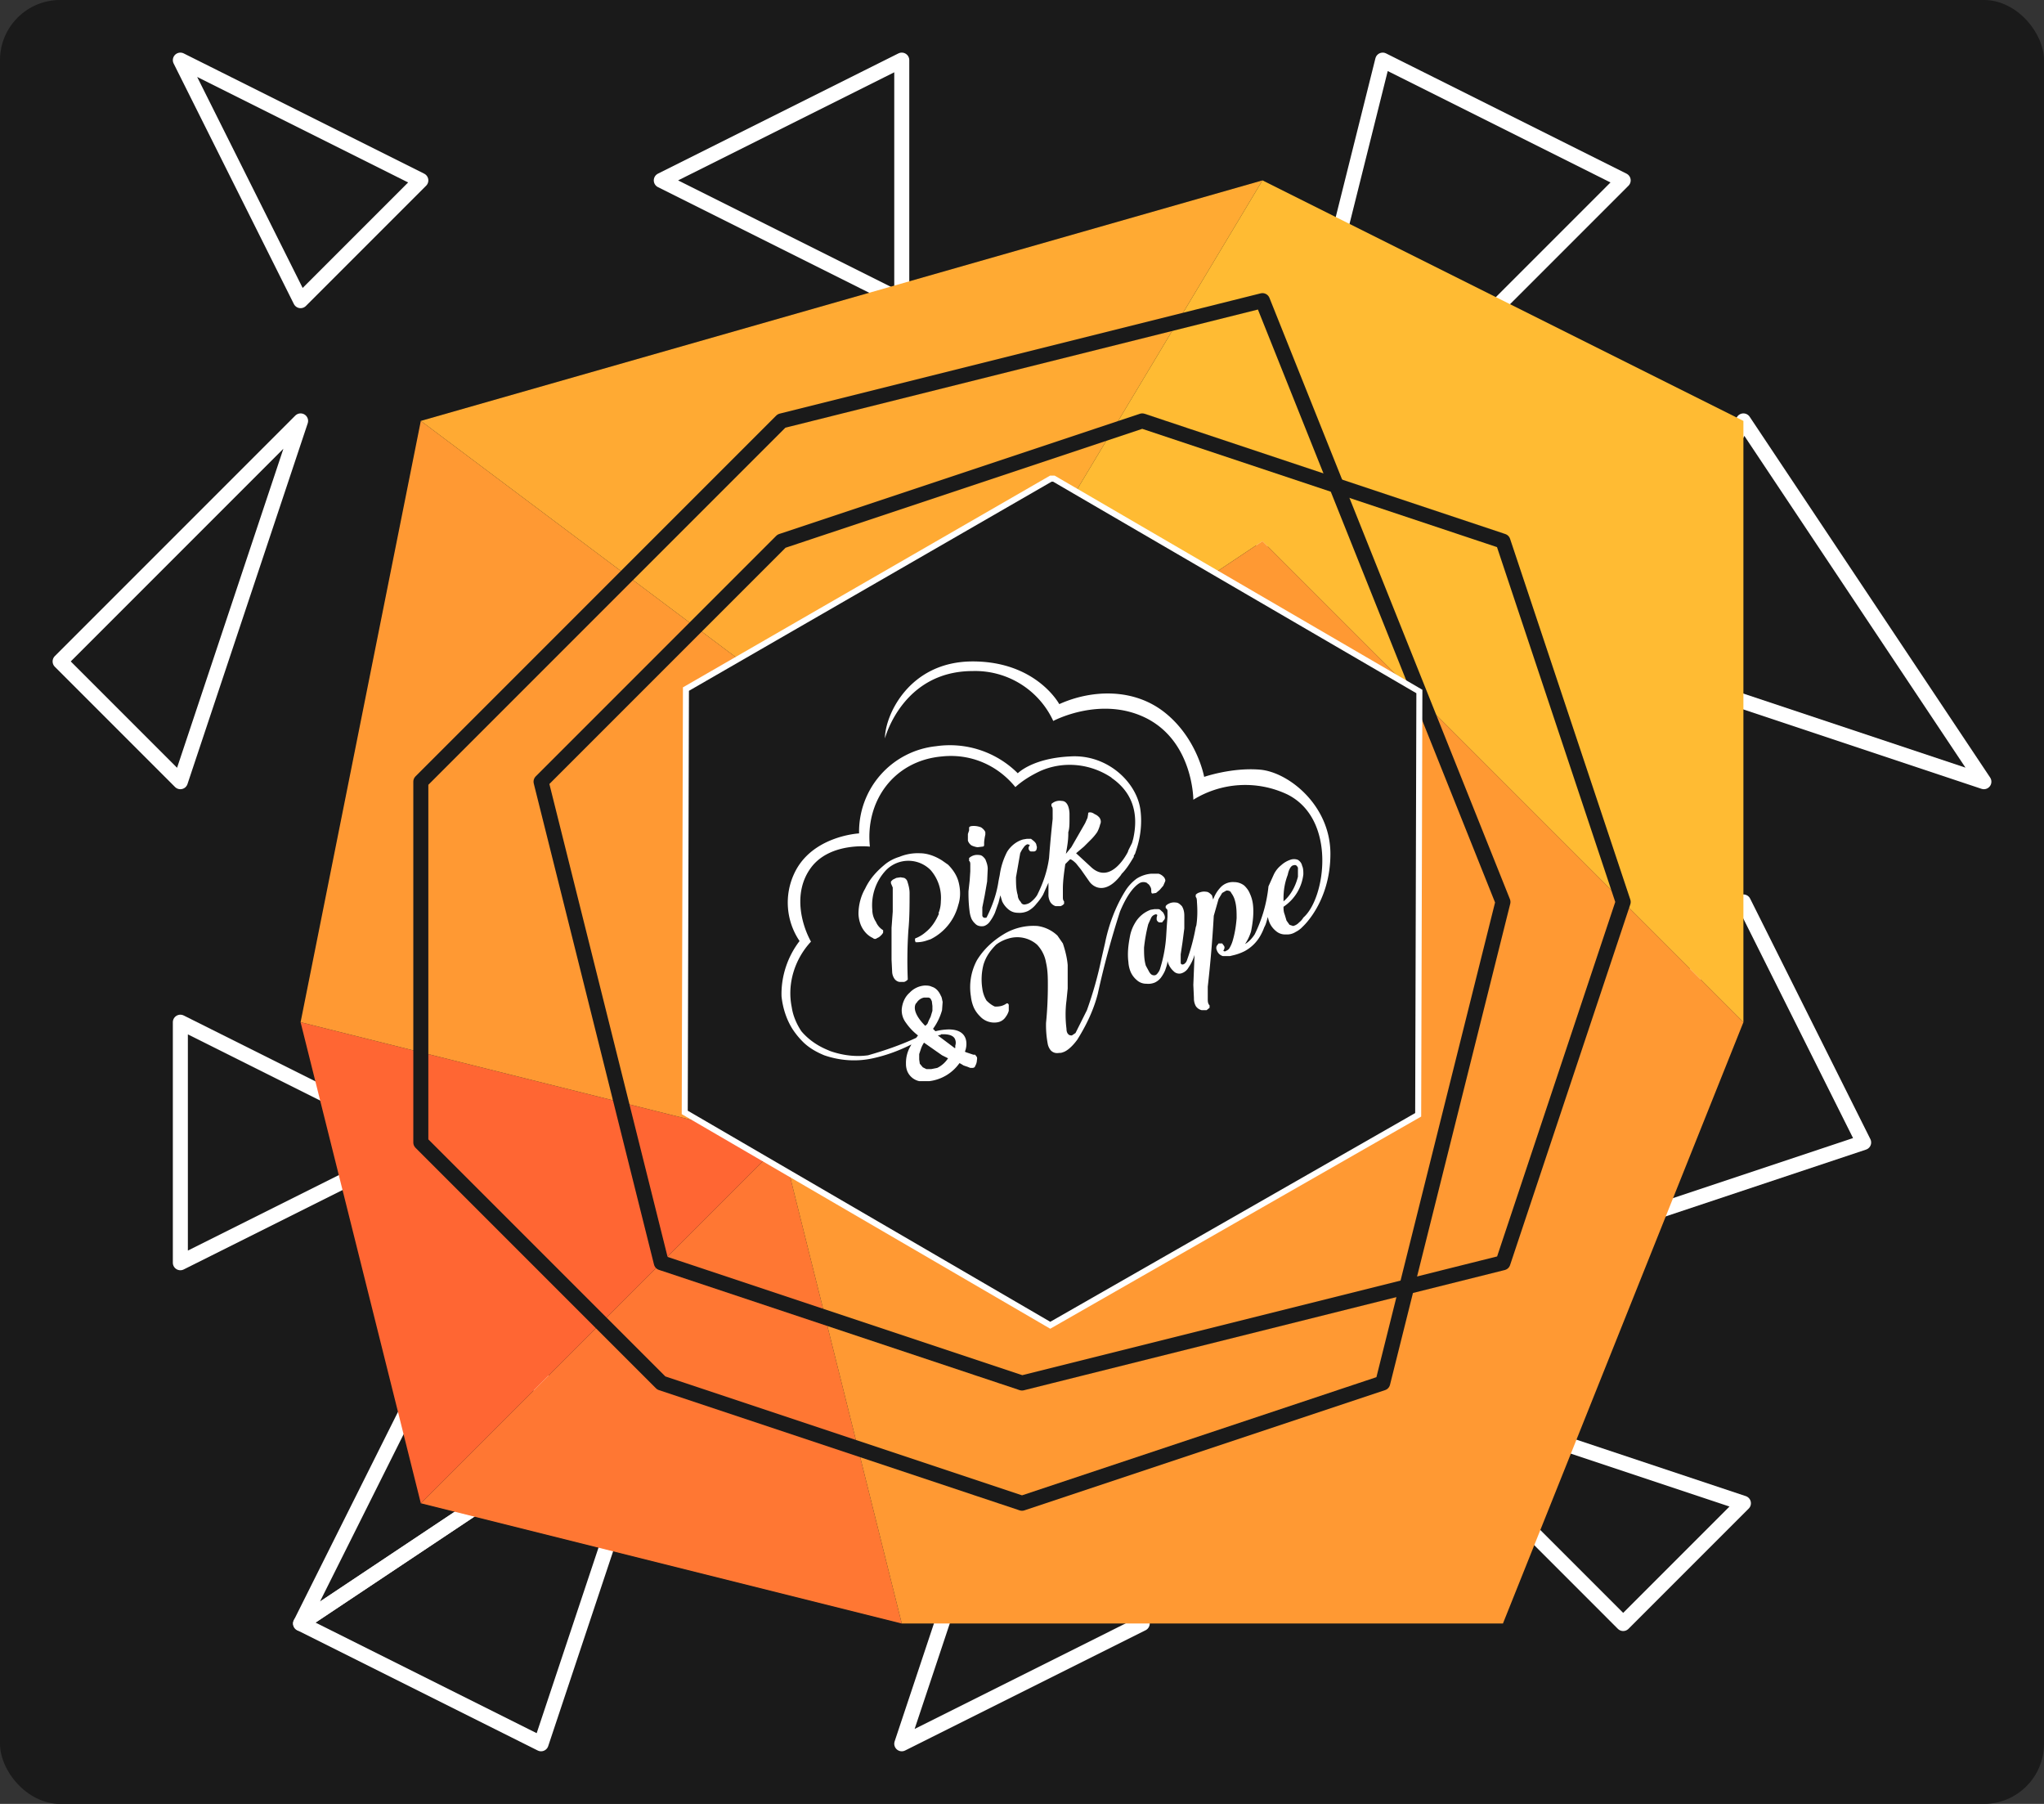 <svg xmlns="http://www.w3.org/2000/svg" viewBox="0 0 34 30">
  <rect x="0" y="0" width="34" height="30" fill="#333333" stroke="none"/>
  <g fill="none" fill-rule="evenodd" transform="translate(-1 -1)">
    <rect width="34" height="30" x="1" y="1" fill="#1A1A1A" rx="1"/>
    <g stroke="#FFF" stroke-linejoin="round" stroke-width=".25">
      <path d="M6 6l2-2-4-2zM12 4l4-2v4zM24 2l4 2-6 6zM30 8l4 6-6-2zM32 20l-2-4-4 6zM30 26l-2 2-4-4zM20 28l-4 2 2-6zM10 30l-4-2 6-4z"/>
      <path d="M6 28l2-4h4zM4 22v-4l4 2zM2 12l4-4-2 6z"/>
    </g>
    <path fill="#F73" d="M16 28l-2-8-6 6z"/>
    <path fill="#F63" d="M8 26l-2-8 8 2z"/>
    <path fill="#F93" d="M6 18L8 8l8 6-2 6z"/>
    <path fill="#FA3" d="M8 8l8 6 6-10z"/>
    <path fill="#FB3" d="M22 4l8 4v10l-8-8-6 4z"/>
    <path fill="#F93" d="M26 28l4-10-8-8-6 4-2 6 2 8z"/>
    <g stroke="#1A1A1A" stroke-linejoin="round" stroke-width=".25">
      <path d="M8 14v6l4 4 6 2 6-2 2-8-4-10-8 2z"/>
      <path d="M12 22l6 2 8-2 2-6-2-6-6-2-6 2-4 4z"/>
    </g>
    <g>
      <path fill="#1A1A1A" stroke="#FFF" stroke-width=".1" d="M18.48 8.96h.05l6.08 3.54-.02 7.04-6.12 3.5-6.08-3.54.02-7.04 6.07-3.5z"/>
      <path fill="#FFF" d="M16.11 16.47a7.61 7.61 0 0 0-.01.82.13.13 0 0 1-.06.04h-.08a.13.13 0 0 1-.08-.05.22.22 0 0 1-.04-.12l-.01-.2v-.53l.02-.27v-.24-.16l-.03-.07v-.03l.03-.03.06-.03.07-.01.06.01a.1.1 0 0 1 .05.05c.02.06.04.13.04.2 0 .2 0 .42-.02.62zm.5-.28a.54.54 0 0 0 .04-.2.7.7 0 0 0-.17-.52.52.52 0 0 0-.74 0 .85.85 0 0 0-.23.66c0 .07.02.14.06.2a.3.3 0 0 0 .12.14v.04a.16.16 0 0 1-.04.05.14.14 0 0 1-.06.04c-.02.02-.05.02-.07 0a.37.37 0 0 1-.13-.1.44.44 0 0 1-.08-.14.56.56 0 0 1-.03-.16c0-.15.04-.3.11-.42.08-.17.2-.3.35-.42a.71.71 0 0 1 .22-.11.8.8 0 0 1 .34-.06c.13 0 .26.05.37.12l.1.07c.08.08.14.17.17.27.04.14.04.28 0 .4a.88.88 0 0 1-.46.57l-.03.01-.03.01a.52.52 0 0 1-.16.03h-.03l-.01-.03c0-.02 0-.04.02-.04a.58.58 0 0 0 .16-.1c.1-.08.17-.19.22-.31zm.49-1.2v-.12l.02-.06v-.04c0-.01 0-.02.03-.03.06-.01.12 0 .17.02.03.02.06.05.07.08v.04a.87.87 0 0 0-.02.13v.04c0 .01 0 .03-.03.03l-.08.01a.36.36 0 0 1-.1-.03.16.16 0 0 1-.06-.08zm.09 3.55h.03l.03.04a.1.1 0 0 1 0 .05.2.2 0 0 1-.03.1c0 .02-.03.03-.04.03h-.04l-.05-.02-.06-.02-.05-.03-.02-.01a.72.72 0 0 1-.5.3h-.17a.28.28 0 0 1-.2-.17.33.33 0 0 1-.02-.12.55.55 0 0 1 .08-.3l.01-.02c-.2.1-.41.18-.64.23-.27.06-.55.04-.81-.05-.12-.05-.23-.11-.33-.2a1.34 1.34 0 0 1-.2-.24c-.1-.16-.16-.35-.18-.54-.01-.33.1-.66.3-.92a1.14 1.14 0 0 1-.09-1.12c.29-.63 1.08-.67 1.08-.67a1.43 1.43 0 0 1 1.28-1.45 1.6 1.6 0 0 1 1.36.45s.24-.25.87-.28c.62-.04 1.11.43 1.17.89.03.23 0 .46-.07.67l-.02.06-.02.03v.02c-.06.1-.12.2-.2.28l-.02.03c-.25.32-.45.2-.52.1l-.14-.2-.08-.1c-.04-.04-.08-.07-.1-.07l-.05.05-.03.03c-.02.14-.04.28-.04.41v.14c0 .02 0 .05.02.07v.04a.13.13 0 0 1-.06.04h-.08a.16.16 0 0 1-.09-.07.25.25 0 0 1-.03-.13v-.19l-.09.2a.9.9 0 0 1-.11.15.43.43 0 0 1-.14.12.33.33 0 0 1-.17.03.24.24 0 0 1-.16-.06.38.38 0 0 1-.1-.13l-.03-.1-.03.12-.06.17a.77.77 0 0 1-.08.14.2.2 0 0 1-.1.08.18.18 0 0 1-.08 0 .13.13 0 0 1-.07-.04.27.27 0 0 1-.06-.08.47.47 0 0 1-.03-.11 2.3 2.3 0 0 1-.02-.35l.02-.18.01-.15v-.12c0-.03-.01-.05-.02-.05v-.05a.2.2 0 0 1 .17-.05c.04 0 .07.03.1.07.02.05.04.1.04.16l-.01.21-.04.23-.04.2v.14c.01.03.03.04.07.03.1-.2.17-.4.2-.61l.02-.1c.02-.14.06-.26.12-.38.06-.1.16-.18.27-.21l.06-.01h.07l.05.04c.02.02.04.04.04.07.01.02.01.04 0 .07 0 .01-.02.03-.04.03h-.05c-.02 0-.03-.02-.04-.04v-.03l.02-.04-.04-.01a.13.13 0 0 0-.06.05.46.46 0 0 0-.06.1l-.07.4c0 .1 0 .2.03.3 0 .04.02.08.05.11.01.03.04.05.08.04a.2.2 0 0 0 .1-.05.46.46 0 0 0 .09-.1c.1-.2.17-.4.2-.62a19.35 19.35 0 0 1 .06-.65v-.13c0-.04 0-.07-.02-.08v-.04a.2.2 0 0 1 .17-.05c.05 0 .08.03.1.07.02.04.03.1.03.15v.1c0 .05 0 .14-.02.2v.03c0 .11-.02.22-.04.33l.09-.11.23-.4.04-.09.01-.06c0-.02 0-.03.03-.03s.05.01.08.03a.2.2 0 0 1 .08.06c.02.03.03.07.01.11a.53.53 0 0 1-.05.13.9.9 0 0 1-.1.12l-.12.12-.13.11.26.24c.33.29.6-.26.6-.26l.01-.03.06-.12.02-.07c.1-.45-.03-.79-.37-1.02l.02.01c-.35-.24-.8-.29-1.19-.12-.15.07-.3.16-.42.27-.3-.37-.75-.56-1.22-.51-.8.07-1.28.74-1.2 1.5 0 0-.66-.08-.98.35-.31.42-.15.96 0 1.23-.27.29-.4.7-.32 1.09.02.14.08.28.16.4.11.13.25.23.41.3l.07.03c.2.07.42.1.63.07.28-.08.54-.17.8-.29l.03-.04a.93.93 0 0 1-.2-.21.34.34 0 0 1-.07-.23c.01-.1.05-.2.13-.27a.38.38 0 0 1 .25-.12c.04 0 .08 0 .12.02.07.02.12.08.15.15.02.03.02.07.03.1l-.01.14a.97.97 0 0 1-.15.31l.04.04a1 1 0 0 1 .22-.03c.35 0 .31.28.27.37l.02.01.12.04zm-.95-.86c-.06.09 0 .23.15.38a.16.16 0 0 0 .04-.04l.02-.05.03-.06.03-.1v-.08l-.01-.08-.02-.04a.06.06 0 0 0-.04-.02h-.07a.19.19 0 0 0-.13.1zm.35 1.08a.45.45 0 0 0 .18-.16l-.1-.05-.3-.21a.44.44 0 0 0-.05.1l-.03.09v.09l.01.07.05.06.06.03h.08l.1-.02zm.3-.33v-.04a.15.15 0 0 0-.01-.12c-.03-.05-.1-.07-.19-.07h-.04v.01l-.05.01.28.21zm3.2-2.74a.13.13 0 0 0-.14 0c-.11.07-.22.23-.32.47a14.64 14.64 0 0 0-.37 1.37c-.07.27-.19.52-.34.76-.08.11-.17.19-.24.21a.13.13 0 0 1-.06.01c-.05.01-.1 0-.14-.04a.24.24 0 0 1-.05-.1 1.67 1.67 0 0 1-.03-.36c.02-.2.03-.41.03-.62 0-.12 0-.25-.03-.38a.57.57 0 0 0-.15-.3.5.5 0 0 0-.48-.1.61.61 0 0 0-.2.1c-.1.1-.17.2-.21.33a.98.98 0 0 0-.02.4.5.5 0 0 0 .07.2c.04.04.09.08.14.1.05 0 .12 0 .19-.05.02-.01.03 0 .04.02v.1a.3.3 0 0 1-.05.1.2.2 0 0 1-.13.09.32.32 0 0 1-.3-.1.49.49 0 0 1-.1-.14.64.64 0 0 1-.05-.19.95.95 0 0 1 .1-.6c.11-.18.26-.32.44-.43a.95.95 0 0 1 .57-.14.6.6 0 0 1 .33.16l.09.13c.04.12.07.24.08.36v.39l-.02.2c-.02.15-.02.31 0 .47 0 .04.01.07.03.09.02.02.04.02.06.02l.06-.04.1-.2.09-.18c.1-.28.18-.56.24-.85l.06-.26c.06-.3.17-.6.33-.86a.74.74 0 0 1 .2-.22.54.54 0 0 1 .24-.08h.12c.04.01.08.04.1.07.01.02.02.04.01.06l-.03.07-.06.07-.06.05-.06.01c-.01 0-.02-.01-.02-.04s0-.05-.02-.08a.1.1 0 0 0-.05-.05zm.94-1.77s.46-.16.93-.12c.47.04 1.17.59 1.17 1.4 0 .8-.46 1.21-.46 1.21a.41.41 0 0 1-.12.09.26.26 0 0 1-.16.04.23.23 0 0 1-.17-.06.37.37 0 0 1-.1-.13.42.42 0 0 1-.03-.1c-.02.06-.03.12-.06.17a.9.9 0 0 1-.07.15.66.66 0 0 1-.26.25.85.85 0 0 1-.2.07l-.04.01h-.12a.15.15 0 0 1-.1-.1.08.08 0 0 1 0-.07l.03-.04h.06l.03.04c.02.03 0 .06-.01.08 0 .01.03.02.05 0a.1.1 0 0 0 .05-.04.56.56 0 0 0 .05-.11c.04-.13.06-.26.07-.39 0-.1 0-.2-.03-.3a.36.36 0 0 0-.06-.12c-.01-.03-.04-.04-.08-.04l-.07.04-.06.1-.08.28a20.86 20.86 0 0 1-.1 1.18v.2c0 .04 0 .08.03.11v.04l-.05.04h-.08a.16.16 0 0 1-.1-.07.26.26 0 0 1-.03-.13l-.01-.22.02-.5a.71.71 0 0 1-.1.21.2.2 0 0 1-.1.09.13.13 0 0 1-.15-.03.33.33 0 0 1-.1-.17c0 .05-.02.1-.04.16a.62.62 0 0 1-.07.12.28.28 0 0 1-.1.08.28.28 0 0 1-.14.02.23.23 0 0 1-.16-.06.38.38 0 0 1-.1-.13.5.5 0 0 1-.04-.17c-.02-.15 0-.3.03-.45a.67.67 0 0 1 .08-.2.5.5 0 0 1 .26-.22l.06-.01h.07c.02 0 .04.02.06.04.02.01.03.04.04.06.01.03.01.05 0 .07l-.04.05h-.05c-.02-.01-.04-.03-.04-.05v-.03l.01-.04c0-.01-.02-.02-.04-.01a.11.11 0 0 0-.06.05l-.05.11a2.7 2.7 0 0 0-.07.39c0 .1 0 .2.03.3l.06.11c.02.03.04.05.08.05.02 0 .04-.01.06-.04a.2.2 0 0 0 .04-.08 2.3 2.3 0 0 0 .1-.56l.01-.16.01-.13v-.1c0-.03-.02-.04-.03-.05v-.03c.02-.03.05-.04.07-.05a.2.2 0 0 1 .1-.01c.04 0 .07.03.1.06.03.05.04.1.04.16v.21l-.03.23-.03.2v.14c0 .03.03.04.06.02a.12.12 0 0 0 .04-.05 3.36 3.36 0 0 0 .15-.56l.01-.03c.02-.13.02-.26.01-.39 0-.05-.01-.08-.02-.08v-.04a.14.14 0 0 1 .07-.04.2.2 0 0 1 .1-.01c.04 0 .07.03.1.06l.02.07a.57.57 0 0 1 .13-.21.28.28 0 0 1 .22-.08c.06 0 .12.02.17.06.04.04.07.08.09.13a.6.6 0 0 1 .05.17c.02.15 0 .31-.03.46a.76.76 0 0 1-.1.21c.07-.04.12-.1.16-.16a2.34 2.34 0 0 0 .23-.8l.09-.2c.03-.06.07-.11.12-.15a.43.43 0 0 1 .15-.09.18.18 0 0 1 .13 0c.03.02.06.05.07.1.02.04.02.1.02.14a.75.75 0 0 1-.33.54c0 .04 0 .08.02.13l.03.1.05.07.06.02a.2.2 0 0 0 .1-.06.28.28 0 0 0 .07-.08c.37-.32.56-1.64-.27-2.05a1.64 1.64 0 0 0-1.56.09s0-.95-.77-1.35c-.76-.39-1.56.04-1.56.04a1.43 1.43 0 0 0-1.34-.83c-1.17 0-1.46 1.12-1.46 1.12 0-.38.4-1.28 1.46-1.28s1.44.71 1.44.71c.53-.24 1.25-.28 1.78.16.52.43.63 1.05.63 1.05zm1.39 1.63c-.05.13-.07.26-.07.39v.05c.12-.1.2-.25.24-.41v-.15c-.02-.04-.04-.05-.07-.04-.04 0-.08.06-.1.16z"/>
    </g>
  </g>
</svg>
